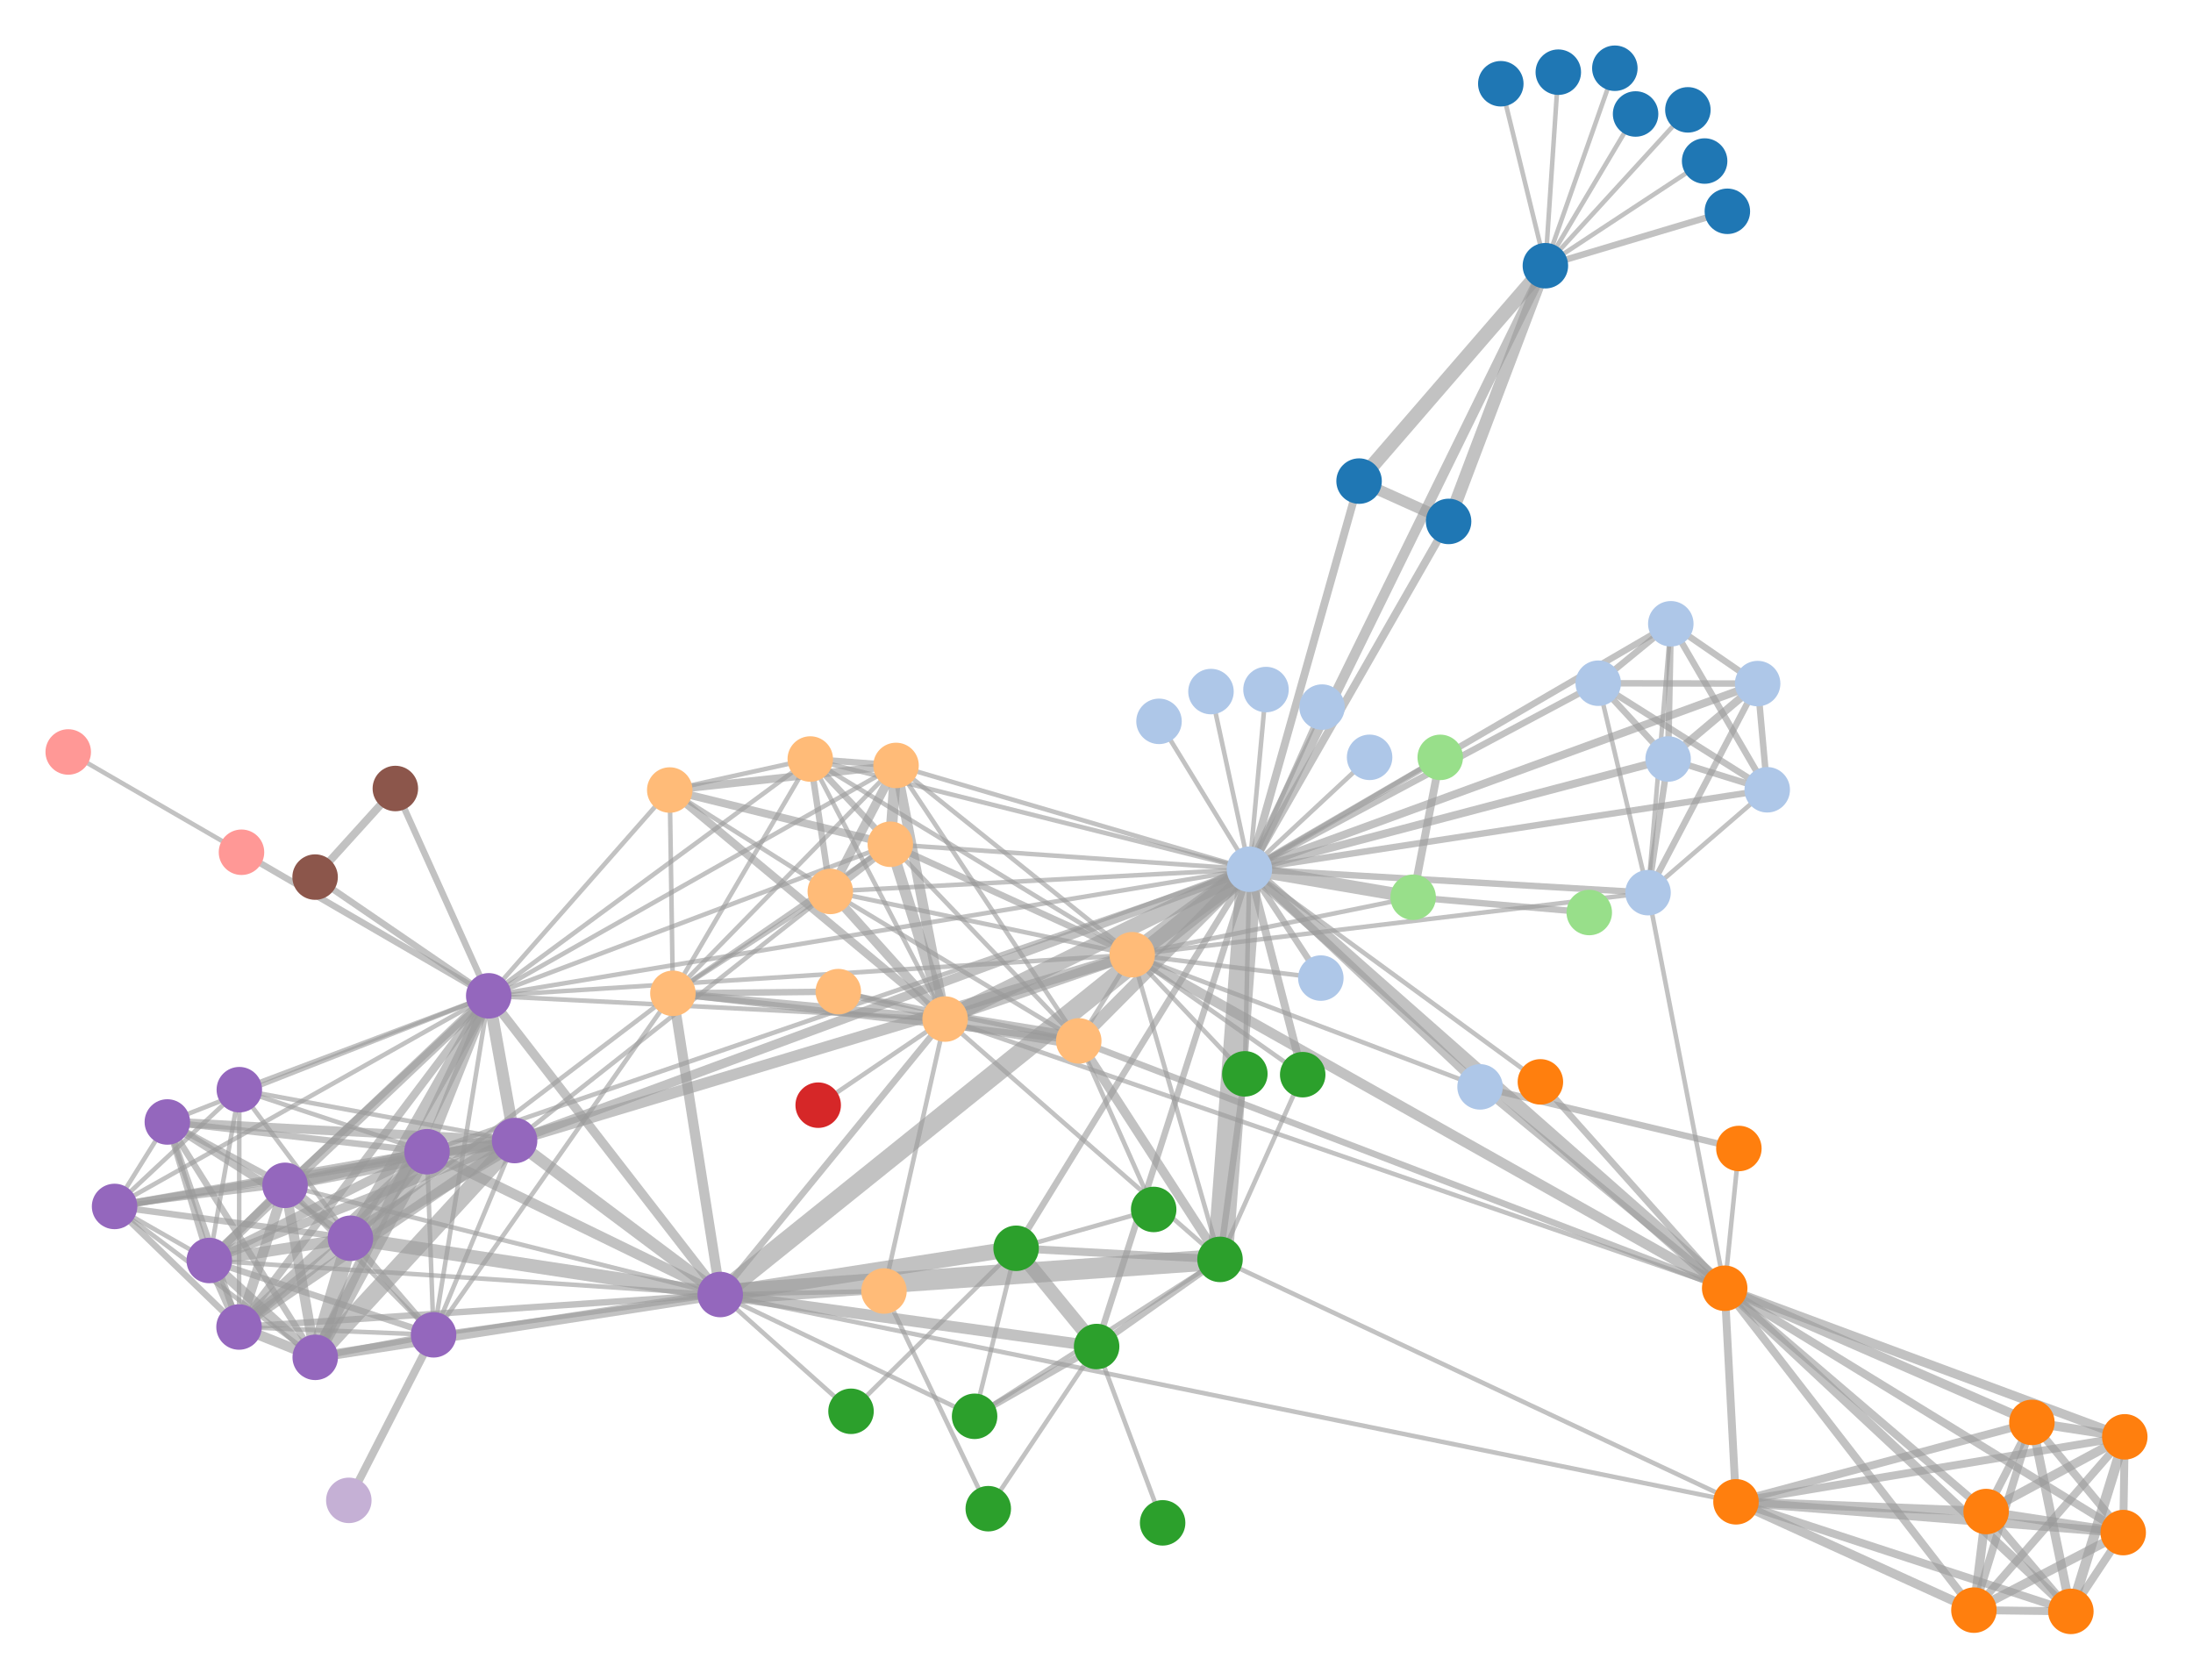 <?xml version="1.0" encoding="UTF-8" standalone="no"?>
<svg
   xmlns:dc="http://purl.org/dc/elements/1.1/"
   xmlns:cc="http://creativecommons.org/ns#"
   xmlns:rdf="http://www.w3.org/1999/02/22-rdf-syntax-ns#"
   xmlns:svg="http://www.w3.org/2000/svg"
   xmlns="http://www.w3.org/2000/svg"
   xmlns:sodipodi="http://sodipodi.sourceforge.net/DTD/sodipodi-0.dtd"
   xmlns:inkscape="http://www.inkscape.org/namespaces/inkscape"
   width="482.128"
   height="369.228"
   version="1.1"
   id="svg822"
   sodipodi:docname="teste.svg"
   inkscape:version="0.92.1 r15371">
  <defs
     id="defs826" />
  <sodipodi:namedview
     pagecolor="#ffffff"
     bordercolor="#666666"
     borderopacity="1"
     objecttolerance="10"
     gridtolerance="10"
     guidetolerance="10"
     inkscape:pageopacity="0"
     inkscape:pageshadow="2"
     inkscape:window-width="1317"
     inkscape:window-height="744"
     id="namedview824"
     showgrid="false"
     fit-margin-top="10"
     fit-margin-left="10"
     fit-margin-right="10"
     fit-margin-bottom="10"
     inkscape:zoom="0.8809372"
     inkscape:cx="255.73918"
     inkscape:cy="185.47453"
     inkscape:window-x="49"
     inkscape:window-y="24"
     inkscape:window-maximized="1"
     inkscape:current-layer="svg822" />
  <g
     style="stroke:#999999;stroke-opacity:0.6"
     id="g510"
     transform="translate(-231.271,-86.668)">
    <line
       x1="573.862"
       y1="102.535"
       x2="571.021"
       y2="145.081"
       id="line2"
       style="stroke-width:1" />
    <line
       x1="549.743"
       y1="201.293"
       x2="571.021"
       y2="145.081"
       id="line4"
       style="stroke-width:2.828" />
    <line
       x1="530.063"
       y1="192.427"
       x2="571.021"
       y2="145.081"
       id="line6"
       style="stroke-width:3.162" />
    <line
       x1="530.063"
       y1="192.427"
       x2="549.743"
       y2="201.293"
       id="line8"
       style="stroke-width:2.449" />
    <line
       x1="590.853"
       y1="111.724"
       x2="571.021"
       y2="145.081"
       id="line10"
       style="stroke-width:1" />
    <line
       x1="606.032"
       y1="122.069"
       x2="571.021"
       y2="145.081"
       id="line12"
       style="stroke-width:1" />
    <line
       x1="561.219"
       y1="105.076"
       x2="571.021"
       y2="145.081"
       id="line14"
       style="stroke-width:1" />
    <line
       x1="602.349"
       y1="110.818"
       x2="571.021"
       y2="145.081"
       id="line16"
       style="stroke-width:1" />
    <line
       x1="611.029"
       y1="133.118"
       x2="571.021"
       y2="145.081"
       id="line18"
       style="stroke-width:1.414" />
    <line
       x1="586.293"
       y1="101.668"
       x2="571.021"
       y2="145.081"
       id="line20"
       style="stroke-width:1" />
    <line
       x1="505.957"
       y1="277.75"
       x2="532.376"
       y2="253.151"
       id="line22"
       style="stroke-width:1" />
    <line
       x1="505.957"
       y1="277.75"
       x2="530.063"
       y2="192.427"
       id="line24"
       style="stroke-width:1.732" />
    <line
       x1="505.957"
       y1="277.75"
       x2="549.743"
       y2="201.293"
       id="line26"
       style="stroke-width:1.732" />
    <line
       x1="505.957"
       y1="277.75"
       x2="571.021"
       y2="145.081"
       id="line28"
       style="stroke-width:2.236" />
    <line
       x1="569.925"
       y1="324.493"
       x2="505.957"
       y2="277.75"
       id="line30"
       style="stroke-width:1" />
    <line
       x1="486.079"
       y1="245.241"
       x2="505.957"
       y2="277.75"
       id="line32"
       style="stroke-width:1" />
    <line
       x1="497.502"
       y1="238.696"
       x2="505.957"
       y2="277.75"
       id="line34"
       style="stroke-width:1" />
    <line
       x1="521.92"
       y1="242.108"
       x2="505.957"
       y2="277.75"
       id="line36"
       style="stroke-width:1" />
    <line
       x1="665.236"
       y1="440.623"
       x2="612.928"
       y2="416.806"
       id="line38"
       style="stroke-width:2" />
    <line
       x1="698.054"
       y1="423.574"
       x2="612.928"
       y2="416.806"
       id="line40"
       style="stroke-width:2" />
    <line
       x1="698.054"
       y1="423.574"
       x2="665.236"
       y2="440.623"
       id="line42"
       style="stroke-width:2" />
    <line
       x1="667.918"
       y1="418.95"
       x2="612.928"
       y2="416.806"
       id="line44"
       style="stroke-width:2" />
    <line
       x1="667.918"
       y1="418.95"
       x2="665.236"
       y2="440.623"
       id="line46"
       style="stroke-width:2" />
    <line
       x1="667.918"
       y1="418.95"
       x2="698.054"
       y2="423.574"
       id="line48"
       style="stroke-width:2" />
    <line
       x1="698.4"
       y1="402.523"
       x2="612.928"
       y2="416.806"
       id="line50"
       style="stroke-width:1.732" />
    <line
       x1="698.4"
       y1="402.523"
       x2="665.236"
       y2="440.623"
       id="line52"
       style="stroke-width:1.732" />
    <line
       x1="698.4"
       y1="402.523"
       x2="698.054"
       y2="423.574"
       id="line54"
       style="stroke-width:1.732" />
    <line
       x1="698.4"
       y1="402.523"
       x2="667.918"
       y2="418.95"
       id="line56"
       style="stroke-width:2" />
    <line
       x1="686.547"
       y1="440.896"
       x2="612.928"
       y2="416.806"
       id="line58"
       style="stroke-width:1.732" />
    <line
       x1="686.547"
       y1="440.896"
       x2="665.236"
       y2="440.623"
       id="line60"
       style="stroke-width:1.732" />
    <line
       x1="686.547"
       y1="440.896"
       x2="698.054"
       y2="423.574"
       id="line62"
       style="stroke-width:1.732" />
    <line
       x1="686.547"
       y1="440.896"
       x2="667.918"
       y2="418.95"
       id="line64"
       style="stroke-width:1.732" />
    <line
       x1="686.547"
       y1="440.896"
       x2="698.4"
       y2="402.523"
       id="line66"
       style="stroke-width:2.236" />
    <line
       x1="677.98"
       y1="399.352"
       x2="612.928"
       y2="416.806"
       id="line68"
       style="stroke-width:1.732" />
    <line
       x1="677.98"
       y1="399.352"
       x2="665.236"
       y2="440.623"
       id="line70"
       style="stroke-width:1.732" />
    <line
       x1="677.98"
       y1="399.352"
       x2="698.054"
       y2="423.574"
       id="line72"
       style="stroke-width:1.732" />
    <line
       x1="677.98"
       y1="399.352"
       x2="667.918"
       y2="418.95"
       id="line74"
       style="stroke-width:1.732" />
    <line
       x1="677.98"
       y1="399.352"
       x2="698.4"
       y2="402.523"
       id="line76"
       style="stroke-width:2" />
    <line
       x1="677.98"
       y1="399.352"
       x2="686.547"
       y2="440.896"
       id="line78"
       style="stroke-width:2" />
    <line
       x1="610.442"
       y1="369.86"
       x2="612.928"
       y2="416.806"
       id="line80"
       style="stroke-width:1.732" />
    <line
       x1="610.442"
       y1="369.86"
       x2="665.236"
       y2="440.623"
       id="line82"
       style="stroke-width:1.732" />
    <line
       x1="610.442"
       y1="369.86"
       x2="698.054"
       y2="423.574"
       id="line84"
       style="stroke-width:1.732" />
    <line
       x1="610.442"
       y1="369.86"
       x2="667.918"
       y2="418.95"
       id="line86"
       style="stroke-width:1.732" />
    <line
       x1="610.442"
       y1="369.86"
       x2="698.4"
       y2="402.523"
       id="line88"
       style="stroke-width:2" />
    <line
       x1="610.442"
       y1="369.86"
       x2="686.547"
       y2="440.896"
       id="line90"
       style="stroke-width:2" />
    <line
       x1="610.442"
       y1="369.86"
       x2="677.98"
       y2="399.352"
       id="line92"
       style="stroke-width:2" />
    <line
       x1="610.442"
       y1="369.86"
       x2="569.925"
       y2="324.493"
       id="line94"
       style="stroke-width:1.414" />
    <line
       x1="610.442"
       y1="369.86"
       x2="505.957"
       y2="277.75"
       id="line96"
       style="stroke-width:3" />
    <line
       x1="468.435"
       y1="315.49"
       x2="610.442"
       y2="369.86"
       id="line98"
       style="stroke-width:1.414" />
    <line
       x1="468.435"
       y1="315.49"
       x2="505.957"
       y2="277.75"
       id="line100"
       style="stroke-width:2.646" />
    <line
       x1="439.053"
       y1="310.685"
       x2="468.435"
       y2="315.49"
       id="line102"
       style="stroke-width:3.606" />
    <line
       x1="439.053"
       y1="310.685"
       x2="610.442"
       y2="369.86"
       id="line104"
       style="stroke-width:1" />
    <line
       x1="439.053"
       y1="310.685"
       x2="505.957"
       y2="277.75"
       id="line106"
       style="stroke-width:3.464" />
    <line
       x1="499.491"
       y1="363.518"
       x2="468.435"
       y2="315.49"
       id="line108"
       style="stroke-width:2" />
    <line
       x1="499.491"
       y1="363.518"
       x2="505.957"
       y2="277.75"
       id="line110"
       style="stroke-width:5.568" />
    <line
       x1="499.491"
       y1="363.518"
       x2="612.928"
       y2="416.806"
       id="line112"
       style="stroke-width:1" />
    <line
       x1="499.491"
       y1="363.518"
       x2="439.053"
       y2="310.685"
       id="line114"
       style="stroke-width:1" />
    <line
       x1="480.188"
       y1="296.547"
       x2="505.957"
       y2="277.75"
       id="line116"
       style="stroke-width:4.123" />
    <line
       x1="480.188"
       y1="296.547"
       x2="610.442"
       y2="369.86"
       id="line118"
       style="stroke-width:2.236" />
    <line
       x1="480.188"
       y1="296.547"
       x2="439.053"
       y2="310.685"
       id="line120"
       style="stroke-width:2.236" />
    <line
       x1="480.188"
       y1="296.547"
       x2="468.435"
       y2="315.49"
       id="line122"
       style="stroke-width:1" />
    <line
       x1="480.188"
       y1="296.547"
       x2="499.491"
       y2="363.518"
       id="line124"
       style="stroke-width:1" />
    <line
       x1="541.95"
       y1="283.908"
       x2="505.957"
       y2="277.75"
       id="line126"
       style="stroke-width:2.828" />
    <line
       x1="541.95"
       y1="283.908"
       x2="480.188"
       y2="296.547"
       id="line128"
       style="stroke-width:1" />
    <line
       x1="593.589"
       y1="282.9"
       x2="610.442"
       y2="369.86"
       id="line130"
       style="stroke-width:1" />
    <line
       x1="593.589"
       y1="282.9"
       x2="480.188"
       y2="296.547"
       id="line132"
       style="stroke-width:1" />
    <line
       x1="593.589"
       y1="282.9"
       x2="505.957"
       y2="277.75"
       id="line134"
       style="stroke-width:1.414" />
    <line
       x1="613.561"
       y1="339.137"
       x2="610.442"
       y2="369.86"
       id="line136"
       style="stroke-width:1" />
    <line
       x1="556.662"
       y1="325.594"
       x2="613.561"
       y2="339.137"
       id="line138"
       style="stroke-width:1.414" />
    <line
       x1="556.662"
       y1="325.594"
       x2="505.957"
       y2="277.75"
       id="line140"
       style="stroke-width:1.732" />
    <line
       x1="556.662"
       y1="325.594"
       x2="610.442"
       y2="369.86"
       id="line142"
       style="stroke-width:1.414" />
    <line
       x1="556.662"
       y1="325.594"
       x2="480.188"
       y2="296.547"
       id="line144"
       style="stroke-width:1" />
    <line
       x1="509.598"
       y1="238.253"
       x2="505.957"
       y2="277.75"
       id="line146"
       style="stroke-width:1" />
    <line
       x1="521.653"
       y1="301.678"
       x2="505.957"
       y2="277.75"
       id="line148"
       style="stroke-width:1.414" />
    <line
       x1="521.653"
       y1="301.678"
       x2="480.188"
       y2="296.547"
       id="line150"
       style="stroke-width:1" />
    <line
       x1="598.003"
       y1="253.517"
       x2="505.957"
       y2="277.75"
       id="line152"
       style="stroke-width:1.732" />
    <line
       x1="598.003"
       y1="253.517"
       x2="593.589"
       y2="282.9"
       id="line154"
       style="stroke-width:1.414" />
    <line
       x1="617.685"
       y1="236.941"
       x2="505.957"
       y2="277.75"
       id="line156"
       style="stroke-width:1.732" />
    <line
       x1="617.685"
       y1="236.941"
       x2="598.003"
       y2="253.517"
       id="line158"
       style="stroke-width:1.732" />
    <line
       x1="617.685"
       y1="236.941"
       x2="593.589"
       y2="282.9"
       id="line160"
       style="stroke-width:1.414" />
    <line
       x1="619.794"
       y1="260.283"
       x2="598.003"
       y2="253.517"
       id="line162"
       style="stroke-width:1.414" />
    <line
       x1="619.794"
       y1="260.283"
       x2="617.685"
       y2="236.941"
       id="line164"
       style="stroke-width:1.414" />
    <line
       x1="619.794"
       y1="260.283"
       x2="505.957"
       y2="277.75"
       id="line166"
       style="stroke-width:1.414" />
    <line
       x1="619.794"
       y1="260.283"
       x2="593.589"
       y2="282.9"
       id="line168"
       style="stroke-width:1" />
    <line
       x1="582.64"
       y1="236.856"
       x2="598.003"
       y2="253.517"
       id="line170"
       style="stroke-width:1.414" />
    <line
       x1="582.64"
       y1="236.856"
       x2="617.685"
       y2="236.941"
       id="line172"
       style="stroke-width:1.414" />
    <line
       x1="582.64"
       y1="236.856"
       x2="619.794"
       y2="260.283"
       id="line174"
       style="stroke-width:1.414" />
    <line
       x1="582.64"
       y1="236.856"
       x2="505.957"
       y2="277.75"
       id="line176"
       style="stroke-width:1.414" />
    <line
       x1="582.64"
       y1="236.856"
       x2="593.589"
       y2="282.9"
       id="line178"
       style="stroke-width:1" />
    <line
       x1="598.594"
       y1="223.793"
       x2="598.003"
       y2="253.517"
       id="line180"
       style="stroke-width:1.414" />
    <line
       x1="598.594"
       y1="223.793"
       x2="617.685"
       y2="236.941"
       id="line182"
       style="stroke-width:1.414" />
    <line
       x1="598.594"
       y1="223.793"
       x2="619.794"
       y2="260.283"
       id="line184"
       style="stroke-width:1.414" />
    <line
       x1="598.594"
       y1="223.793"
       x2="582.64"
       y2="236.856"
       id="line186"
       style="stroke-width:1.414" />
    <line
       x1="598.594"
       y1="223.793"
       x2="505.957"
       y2="277.75"
       id="line188"
       style="stroke-width:1.414" />
    <line
       x1="598.594"
       y1="223.793"
       x2="593.589"
       y2="282.9"
       id="line190"
       style="stroke-width:1" />
    <line
       x1="425.613"
       y1="370.468"
       x2="439.053"
       y2="310.685"
       id="line192"
       style="stroke-width:1" />
    <line
       x1="411.149"
       y1="329.615"
       x2="439.053"
       y2="310.685"
       id="line194"
       style="stroke-width:1" />
    <line
       x1="379.21"
       y1="305.03"
       x2="468.435"
       y2="315.49"
       id="line196"
       style="stroke-width:1.414" />
    <line
       x1="379.21"
       y1="305.03"
       x2="439.053"
       y2="310.685"
       id="line198"
       style="stroke-width:1.732" />
    <line
       x1="415.568"
       y1="304.653"
       x2="379.21"
       y2="305.03"
       id="line200"
       style="stroke-width:1.414" />
    <line
       x1="415.568"
       y1="304.653"
       x2="439.053"
       y2="310.685"
       id="line202"
       style="stroke-width:1.414" />
    <line
       x1="415.568"
       y1="304.653"
       x2="468.435"
       y2="315.49"
       id="line204"
       style="stroke-width:1" />
    <line
       x1="517.669"
       y1="322.911"
       x2="505.957"
       y2="277.75"
       id="line206"
       style="stroke-width:1.732" />
    <line
       x1="517.669"
       y1="322.911"
       x2="499.491"
       y2="363.518"
       id="line208"
       style="stroke-width:1" />
    <line
       x1="517.669"
       y1="322.911"
       x2="480.188"
       y2="296.547"
       id="line210"
       style="stroke-width:1" />
    <line
       x1="547.906"
       y1="253.159"
       x2="541.95"
       y2="283.908"
       id="line212"
       style="stroke-width:1.732" />
    <line
       x1="547.906"
       y1="253.159"
       x2="505.957"
       y2="277.75"
       id="line214"
       style="stroke-width:1" />
    <line
       x1="580.668"
       y1="287.263"
       x2="541.95"
       y2="283.908"
       id="line216"
       style="stroke-width:1.414" />
    <line
       x1="284.362"
       y1="274.016"
       x2="246.271"
       y2="251.972"
       id="line218"
       style="stroke-width:1" />
    <line
       x1="338.714"
       y1="305.579"
       x2="284.362"
       y2="274.016"
       id="line220"
       style="stroke-width:1.414" />
    <line
       x1="338.714"
       y1="305.579"
       x2="439.053"
       y2="310.685"
       id="line222"
       style="stroke-width:1" />
    <line
       x1="338.714"
       y1="305.579"
       x2="480.188"
       y2="296.547"
       id="line224"
       style="stroke-width:1" />
    <line
       x1="338.714"
       y1="305.579"
       x2="505.957"
       y2="277.75"
       id="line226"
       style="stroke-width:1" />
    <line
       x1="454.663"
       y1="361.075"
       x2="499.491"
       y2="363.518"
       id="line228"
       style="stroke-width:1.732" />
    <line
       x1="454.663"
       y1="361.075"
       x2="505.957"
       y2="277.75"
       id="line230"
       style="stroke-width:1.414" />
    <line
       x1="484.903"
       y1="352.537"
       x2="454.663"
       y2="361.075"
       id="line232"
       style="stroke-width:1" />
    <line
       x1="484.903"
       y1="352.537"
       x2="468.435"
       y2="315.49"
       id="line234"
       style="stroke-width:1" />
    <line
       x1="472.363"
       y1="382.675"
       x2="454.663"
       y2="361.075"
       id="line236"
       style="stroke-width:3" />
    <line
       x1="472.363"
       y1="382.675"
       x2="499.491"
       y2="363.518"
       id="line238"
       style="stroke-width:1.414" />
    <line
       x1="472.363"
       y1="382.675"
       x2="505.957"
       y2="277.75"
       id="line240"
       style="stroke-width:1.414" />
    <line
       x1="448.54"
       y1="418.321"
       x2="472.363"
       y2="382.675"
       id="line242"
       style="stroke-width:1" />
    <line
       x1="448.54"
       y1="418.321"
       x2="425.613"
       y2="370.468"
       id="line244"
       style="stroke-width:1" />
    <line
       x1="486.872"
       y1="421.433"
       x2="472.363"
       y2="382.675"
       id="line246"
       style="stroke-width:1" />
    <line
       x1="445.534"
       y1="398.01"
       x2="472.363"
       y2="382.675"
       id="line248"
       style="stroke-width:1.414" />
    <line
       x1="445.534"
       y1="398.01"
       x2="454.663"
       y2="361.075"
       id="line250"
       style="stroke-width:1" />
    <line
       x1="445.534"
       y1="398.01"
       x2="499.491"
       y2="363.518"
       id="line252"
       style="stroke-width:1" />
    <line
       x1="389.612"
       y1="371.24"
       x2="472.363"
       y2="382.675"
       id="line254"
       style="stroke-width:2.449" />
    <line
       x1="389.612"
       y1="371.24"
       x2="454.663"
       y2="361.075"
       id="line256"
       style="stroke-width:3.464" />
    <line
       x1="389.612"
       y1="371.24"
       x2="425.613"
       y2="370.468"
       id="line258"
       style="stroke-width:1" />
    <line
       x1="389.612"
       y1="371.24"
       x2="445.534"
       y2="398.01"
       id="line260"
       style="stroke-width:1" />
    <line
       x1="389.612"
       y1="371.24"
       x2="499.491"
       y2="363.518"
       id="line262"
       style="stroke-width:4.583" />
    <line
       x1="389.612"
       y1="371.24"
       x2="505.957"
       y2="277.75"
       id="line264"
       style="stroke-width:4.359" />
    <line
       x1="389.612"
       y1="371.24"
       x2="612.928"
       y2="416.806"
       id="line266"
       style="stroke-width:1" />
    <line
       x1="389.612"
       y1="371.24"
       x2="439.053"
       y2="310.685"
       id="line268"
       style="stroke-width:1.414" />
    <line
       x1="389.612"
       y1="371.24"
       x2="379.21"
       y2="305.03"
       id="line270"
       style="stroke-width:2.236" />
    <line
       x1="389.612"
       y1="371.24"
       x2="338.714"
       y2="305.579"
       id="line272"
       style="stroke-width:2" />
    <line
       x1="418.366"
       y1="396.91"
       x2="454.663"
       y2="361.075"
       id="line274"
       style="stroke-width:1" />
    <line
       x1="418.366"
       y1="396.91"
       x2="389.612"
       y2="371.24"
       id="line276"
       style="stroke-width:1" />
    <line
       x1="326.592"
       y1="380.097"
       x2="389.612"
       y2="371.24"
       id="line278"
       style="stroke-width:1" />
    <line
       x1="326.592"
       y1="380.097"
       x2="379.21"
       y2="305.03"
       id="line280"
       style="stroke-width:1" />
    <line
       x1="326.592"
       y1="380.097"
       x2="338.714"
       y2="305.579"
       id="line282"
       style="stroke-width:1" />
    <line
       x1="344.405"
       y1="337.392"
       x2="389.612"
       y2="371.24"
       id="line284"
       style="stroke-width:2.646" />
    <line
       x1="344.405"
       y1="337.392"
       x2="338.714"
       y2="305.579"
       id="line286"
       style="stroke-width:2.646" />
    <line
       x1="344.405"
       y1="337.392"
       x2="480.188"
       y2="296.547"
       id="line288"
       style="stroke-width:2.449" />
    <line
       x1="344.405"
       y1="337.392"
       x2="326.592"
       y2="380.097"
       id="line290"
       style="stroke-width:1" />
    <line
       x1="344.405"
       y1="337.392"
       x2="505.957"
       y2="277.75"
       id="line292"
       style="stroke-width:2" />
    <line
       x1="300.574"
       y1="385.048"
       x2="344.405"
       y2="337.392"
       id="line294"
       style="stroke-width:3.873" />
    <line
       x1="300.574"
       y1="385.048"
       x2="389.612"
       y2="371.24"
       id="line296"
       style="stroke-width:2.236" />
    <line
       x1="300.574"
       y1="385.048"
       x2="338.714"
       y2="305.579"
       id="line298"
       style="stroke-width:2.449" />
    <line
       x1="300.574"
       y1="385.048"
       x2="326.592"
       y2="380.097"
       id="line300"
       style="stroke-width:1.414" />
    <line
       x1="268.06"
       y1="333.308"
       x2="338.714"
       y2="305.579"
       id="line302"
       style="stroke-width:1" />
    <line
       x1="268.06"
       y1="333.308"
       x2="344.405"
       y2="337.392"
       id="line304"
       style="stroke-width:2" />
    <line
       x1="268.06"
       y1="333.308"
       x2="300.574"
       y2="385.048"
       id="line306"
       style="stroke-width:1.414" />
    <line
       x1="293.94"
       y1="347.237"
       x2="338.714"
       y2="305.579"
       id="line308"
       style="stroke-width:1.414" />
    <line
       x1="293.94"
       y1="347.237"
       x2="344.405"
       y2="337.392"
       id="line310"
       style="stroke-width:2.449" />
    <line
       x1="293.94"
       y1="347.237"
       x2="268.06"
       y2="333.308"
       id="line312"
       style="stroke-width:1.414" />
    <line
       x1="293.94"
       y1="347.237"
       x2="300.574"
       y2="385.048"
       id="line314"
       style="stroke-width:2.236" />
    <line
       x1="293.94"
       y1="347.237"
       x2="326.592"
       y2="380.097"
       id="line316"
       style="stroke-width:1" />
    <line
       x1="293.94"
       y1="347.237"
       x2="389.612"
       y2="371.24"
       id="line318"
       style="stroke-width:1" />
    <line
       x1="308.314"
       y1="358.874"
       x2="389.612"
       y2="371.24"
       id="line320"
       style="stroke-width:3" />
    <line
       x1="308.314"
       y1="358.874"
       x2="344.405"
       y2="337.392"
       id="line322"
       style="stroke-width:4.123" />
    <line
       x1="308.314"
       y1="358.874"
       x2="300.574"
       y2="385.048"
       id="line324"
       style="stroke-width:3.606" />
    <line
       x1="308.314"
       y1="358.874"
       x2="338.714"
       y2="305.579"
       id="line326"
       style="stroke-width:2.646" />
    <line
       x1="308.314"
       y1="358.874"
       x2="326.592"
       y2="380.097"
       id="line328"
       style="stroke-width:1.414" />
    <line
       x1="308.314"
       y1="358.874"
       x2="379.21"
       y2="305.03"
       id="line330"
       style="stroke-width:1" />
    <line
       x1="308.314"
       y1="358.874"
       x2="293.94"
       y2="347.237"
       id="line332"
       style="stroke-width:2.449" />
    <line
       x1="308.314"
       y1="358.874"
       x2="268.06"
       y2="333.308"
       id="line334"
       style="stroke-width:1.732" />
    <line
       x1="277.28"
       y1="363.759"
       x2="300.574"
       y2="385.048"
       id="line336"
       style="stroke-width:2.236" />
    <line
       x1="277.28"
       y1="363.759"
       x2="338.714"
       y2="305.579"
       id="line338"
       style="stroke-width:2.236" />
    <line
       x1="277.28"
       y1="363.759"
       x2="308.314"
       y2="358.874"
       id="line340"
       style="stroke-width:2.449" />
    <line
       x1="277.28"
       y1="363.759"
       x2="326.592"
       y2="380.097"
       id="line342"
       style="stroke-width:1.414" />
    <line
       x1="277.28"
       y1="363.759"
       x2="344.405"
       y2="337.392"
       id="line344"
       style="stroke-width:2" />
    <line
       x1="277.28"
       y1="363.759"
       x2="293.94"
       y2="347.237"
       id="line346"
       style="stroke-width:1.732" />
    <line
       x1="277.28"
       y1="363.759"
       x2="268.06"
       y2="333.308"
       id="line348"
       style="stroke-width:1.414" />
    <line
       x1="277.28"
       y1="363.759"
       x2="389.612"
       y2="371.24"
       id="line350"
       style="stroke-width:1" />
    <line
       x1="325.147"
       y1="339.85"
       x2="389.612"
       y2="371.24"
       id="line352"
       style="stroke-width:2.236" />
    <line
       x1="325.147"
       y1="339.85"
       x2="308.314"
       y2="358.874"
       id="line354"
       style="stroke-width:3.464" />
    <line
       x1="325.147"
       y1="339.85"
       x2="338.714"
       y2="305.579"
       id="line356"
       style="stroke-width:2.236" />
    <line
       x1="325.147"
       y1="339.85"
       x2="277.28"
       y2="363.759"
       id="line358"
       style="stroke-width:2" />
    <line
       x1="325.147"
       y1="339.85"
       x2="344.405"
       y2="337.392"
       id="line360"
       style="stroke-width:3.162" />
    <line
       x1="325.147"
       y1="339.85"
       x2="293.94"
       y2="347.237"
       id="line362"
       style="stroke-width:2.449" />
    <line
       x1="325.147"
       y1="339.85"
       x2="268.06"
       y2="333.308"
       id="line364"
       style="stroke-width:1.414" />
    <line
       x1="325.147"
       y1="339.85"
       x2="300.574"
       y2="385.048"
       id="line366"
       style="stroke-width:3" />
    <line
       x1="325.147"
       y1="339.85"
       x2="326.592"
       y2="380.097"
       id="line368"
       style="stroke-width:1" />
    <line
       x1="325.147"
       y1="339.85"
       x2="505.957"
       y2="277.75"
       id="line370"
       style="stroke-width:1" />
    <line
       x1="283.82"
       y1="378.38"
       x2="277.28"
       y2="363.759"
       id="line372"
       style="stroke-width:2.236" />
    <line
       x1="283.82"
       y1="378.38"
       x2="325.147"
       y2="339.85"
       id="line374"
       style="stroke-width:2.646" />
    <line
       x1="283.82"
       y1="378.38"
       x2="338.714"
       y2="305.579"
       id="line376"
       style="stroke-width:1.732" />
    <line
       x1="283.82"
       y1="378.38"
       x2="308.314"
       y2="358.874"
       id="line378"
       style="stroke-width:2.236" />
    <line
       x1="283.82"
       y1="378.38"
       x2="344.405"
       y2="337.392"
       id="line380"
       style="stroke-width:2.236" />
    <line
       x1="283.82"
       y1="378.38"
       x2="293.94"
       y2="347.237"
       id="line382"
       style="stroke-width:2.236" />
    <line
       x1="283.82"
       y1="378.38"
       x2="268.06"
       y2="333.308"
       id="line384"
       style="stroke-width:1.414" />
    <line
       x1="283.82"
       y1="378.38"
       x2="300.574"
       y2="385.048"
       id="line386"
       style="stroke-width:2.236" />
    <line
       x1="283.82"
       y1="378.38"
       x2="326.592"
       y2="380.097"
       id="line388"
       style="stroke-width:1" />
    <line
       x1="283.82"
       y1="378.38"
       x2="389.612"
       y2="371.24"
       id="line390"
       style="stroke-width:1.414" />
    <line
       x1="256.461"
       y1="351.879"
       x2="325.147"
       y2="339.85"
       id="line392"
       style="stroke-width:1.732" />
    <line
       x1="256.461"
       y1="351.879"
       x2="344.405"
       y2="337.392"
       id="line394"
       style="stroke-width:1.732" />
    <line
       x1="256.461"
       y1="351.879"
       x2="300.574"
       y2="385.048"
       id="line396"
       style="stroke-width:1" />
    <line
       x1="256.461"
       y1="351.879"
       x2="308.314"
       y2="358.874"
       id="line398"
       style="stroke-width:1.414" />
    <line
       x1="256.461"
       y1="351.879"
       x2="283.82"
       y2="378.38"
       id="line400"
       style="stroke-width:1.414" />
    <line
       x1="256.461"
       y1="351.879"
       x2="338.714"
       y2="305.579"
       id="line402"
       style="stroke-width:1" />
    <line
       x1="256.461"
       y1="351.879"
       x2="277.28"
       y2="363.759"
       id="line404"
       style="stroke-width:1" />
    <line
       x1="256.461"
       y1="351.879"
       x2="293.94"
       y2="347.237"
       id="line406"
       style="stroke-width:1" />
    <line
       x1="256.461"
       y1="351.879"
       x2="268.06"
       y2="333.308"
       id="line408"
       style="stroke-width:1" />
    <line
       x1="307.958"
       y1="416.489"
       x2="326.592"
       y2="380.097"
       id="line410"
       style="stroke-width:1.732" />
    <line
       x1="428.264"
       y1="254.932"
       x2="439.053"
       y2="310.685"
       id="line412"
       style="stroke-width:2.236" />
    <line
       x1="428.264"
       y1="254.932"
       x2="505.957"
       y2="277.75"
       id="line414"
       style="stroke-width:1" />
    <line
       x1="428.264"
       y1="254.932"
       x2="468.435"
       y2="315.49"
       id="line416"
       style="stroke-width:1" />
    <line
       x1="428.264"
       y1="254.932"
       x2="480.188"
       y2="296.547"
       id="line418"
       style="stroke-width:1" />
    <line
       x1="428.264"
       y1="254.932"
       x2="338.714"
       y2="305.579"
       id="line420"
       style="stroke-width:1" />
    <line
       x1="428.264"
       y1="254.932"
       x2="379.21"
       y2="305.03"
       id="line422"
       style="stroke-width:1" />
    <line
       x1="427.007"
       y1="272.26"
       x2="439.053"
       y2="310.685"
       id="line424"
       style="stroke-width:2.449" />
    <line
       x1="427.007"
       y1="272.26"
       x2="428.264"
       y2="254.932"
       id="line426"
       style="stroke-width:2.449" />
    <line
       x1="427.007"
       y1="272.26"
       x2="505.957"
       y2="277.75"
       id="line428"
       style="stroke-width:1" />
    <line
       x1="427.007"
       y1="272.26"
       x2="468.435"
       y2="315.49"
       id="line430"
       style="stroke-width:1" />
    <line
       x1="427.007"
       y1="272.26"
       x2="480.188"
       y2="296.547"
       id="line432"
       style="stroke-width:1.414" />
    <line
       x1="427.007"
       y1="272.26"
       x2="338.714"
       y2="305.579"
       id="line434"
       style="stroke-width:1" />
    <line
       x1="427.007"
       y1="272.26"
       x2="379.21"
       y2="305.03"
       id="line436"
       style="stroke-width:1" />
    <line
       x1="413.811"
       y1="282.63"
       x2="439.053"
       y2="310.685"
       id="line438"
       style="stroke-width:2" />
    <line
       x1="413.811"
       y1="282.63"
       x2="427.007"
       y2="272.26"
       id="line440"
       style="stroke-width:2" />
    <line
       x1="413.811"
       y1="282.63"
       x2="428.264"
       y2="254.932"
       id="line442"
       style="stroke-width:2" />
    <line
       x1="413.811"
       y1="282.63"
       x2="505.957"
       y2="277.75"
       id="line444"
       style="stroke-width:1" />
    <line
       x1="413.811"
       y1="282.63"
       x2="468.435"
       y2="315.49"
       id="line446"
       style="stroke-width:1" />
    <line
       x1="413.811"
       y1="282.63"
       x2="480.188"
       y2="296.547"
       id="line448"
       style="stroke-width:1" />
    <line
       x1="413.811"
       y1="282.63"
       x2="379.21"
       y2="305.03"
       id="line450"
       style="stroke-width:1" />
    <line
       x1="413.811"
       y1="282.63"
       x2="344.405"
       y2="337.392"
       id="line452"
       style="stroke-width:1" />
    <line
       x1="409.409"
       y1="253.521"
       x2="480.188"
       y2="296.547"
       id="line454"
       style="stroke-width:1" />
    <line
       x1="409.409"
       y1="253.521"
       x2="427.007"
       y2="272.26"
       id="line456"
       style="stroke-width:1.414" />
    <line
       x1="409.409"
       y1="253.521"
       x2="428.264"
       y2="254.932"
       id="line458"
       style="stroke-width:1.414" />
    <line
       x1="409.409"
       y1="253.521"
       x2="413.811"
       y2="282.63"
       id="line460"
       style="stroke-width:1.414" />
    <line
       x1="409.409"
       y1="253.521"
       x2="505.957"
       y2="277.75"
       id="line462"
       style="stroke-width:1" />
    <line
       x1="409.409"
       y1="253.521"
       x2="338.714"
       y2="305.579"
       id="line464"
       style="stroke-width:1" />
    <line
       x1="409.409"
       y1="253.521"
       x2="379.21"
       y2="305.03"
       id="line466"
       style="stroke-width:1" />
    <line
       x1="409.409"
       y1="253.521"
       x2="439.053"
       y2="310.685"
       id="line468"
       style="stroke-width:1" />
    <line
       x1="504.949"
       y1="322.729"
       x2="499.491"
       y2="363.518"
       id="line470"
       style="stroke-width:1.414" />
    <line
       x1="504.949"
       y1="322.729"
       x2="480.188"
       y2="296.547"
       id="line472"
       style="stroke-width:1" />
    <line
       x1="504.949"
       y1="322.729"
       x2="505.957"
       y2="277.75"
       id="line474"
       style="stroke-width:1" />
    <line
       x1="300.548"
       y1="279.475"
       x2="338.714"
       y2="305.579"
       id="line476"
       style="stroke-width:1.414" />
    <line
       x1="318.189"
       y1="260.003"
       x2="338.714"
       y2="305.579"
       id="line478"
       style="stroke-width:1.414" />
    <line
       x1="318.189"
       y1="260.003"
       x2="300.548"
       y2="279.475"
       id="line480"
       style="stroke-width:1.732" />
    <line
       x1="378.514"
       y1="260.339"
       x2="427.007"
       y2="272.26"
       id="line482"
       style="stroke-width:1.732" />
    <line
       x1="378.514"
       y1="260.339"
       x2="428.264"
       y2="254.932"
       id="line484"
       style="stroke-width:1.732" />
    <line
       x1="378.514"
       y1="260.339"
       x2="439.053"
       y2="310.685"
       id="line486"
       style="stroke-width:1.732" />
    <line
       x1="378.514"
       y1="260.339"
       x2="338.714"
       y2="305.579"
       id="line488"
       style="stroke-width:1" />
    <line
       x1="378.514"
       y1="260.339"
       x2="379.21"
       y2="305.03"
       id="line490"
       style="stroke-width:1" />
    <line
       x1="378.514"
       y1="260.339"
       x2="413.811"
       y2="282.63"
       id="line492"
       style="stroke-width:1" />
    <line
       x1="378.514"
       y1="260.339"
       x2="409.409"
       y2="253.521"
       id="line494"
       style="stroke-width:1" />
    <line
       x1="283.887"
       y1="326.21"
       x2="325.147"
       y2="339.85"
       id="line496"
       style="stroke-width:1" />
    <line
       x1="283.887"
       y1="326.21"
       x2="283.82"
       y2="378.38"
       id="line498"
       style="stroke-width:1" />
    <line
       x1="283.887"
       y1="326.21"
       x2="256.461"
       y2="351.879"
       id="line500"
       style="stroke-width:1" />
    <line
       x1="283.887"
       y1="326.21"
       x2="277.28"
       y2="363.759"
       id="line502"
       style="stroke-width:1" />
    <line
       x1="283.887"
       y1="326.21"
       x2="308.314"
       y2="358.874"
       id="line504"
       style="stroke-width:1" />
    <line
       x1="283.887"
       y1="326.21"
       x2="338.714"
       y2="305.579"
       id="line506"
       style="stroke-width:1" />
    <line
       x1="283.887"
       y1="326.21"
       x2="344.405"
       y2="337.392"
       id="line508"
       style="stroke-width:1" />
  </g>
  <g
     class="nodes"
     id="g820"
     transform="translate(-231.271,-86.668)">
    <circle
       r="5"
       cx="571.021"
       cy="145.081"
       id="circle514"
       style="fill:#1f77b4">
      <title
         id="title512">Myriel</title>
    </circle>
    <circle
       r="5"
       cx="573.862"
       cy="102.535"
       id="circle518"
       style="fill:#1f77b4">
      <title
         id="title516">Napoleon</title>
    </circle>
    <circle
       r="5"
       cx="549.743"
       cy="201.293"
       id="circle522"
       style="fill:#1f77b4">
      <title
         id="title520">Mlle.Baptistine</title>
    </circle>
    <circle
       r="5"
       cx="530.063"
       cy="192.427"
       id="circle526"
       style="fill:#1f77b4">
      <title
         id="title524">Mme.Magloire</title>
    </circle>
    <circle
       r="5"
       cx="590.853"
       cy="111.724"
       id="circle530"
       style="fill:#1f77b4">
      <title
         id="title528">CountessdeLo</title>
    </circle>
    <circle
       r="5"
       cx="606.032"
       cy="122.069"
       id="circle534"
       style="fill:#1f77b4">
      <title
         id="title532">Geborand</title>
    </circle>
    <circle
       r="5"
       cx="561.219"
       cy="105.076"
       id="circle538"
       style="fill:#1f77b4">
      <title
         id="title536">Champtercier</title>
    </circle>
    <circle
       r="5"
       cx="602.349"
       cy="110.818"
       id="circle542"
       style="fill:#1f77b4">
      <title
         id="title540">Cravatte</title>
    </circle>
    <circle
       r="5"
       cx="611.029"
       cy="133.118"
       id="circle546"
       style="fill:#1f77b4">
      <title
         id="title544">Count</title>
    </circle>
    <circle
       r="5"
       cx="586.293"
       cy="101.668"
       id="circle550"
       style="fill:#1f77b4">
      <title
         id="title548">OldMan</title>
    </circle>
    <circle
       r="5"
       cx="532.376"
       cy="253.151"
       id="circle554"
       style="fill:#aec7e8">
      <title
         id="title552">Labarre</title>
    </circle>
    <circle
       r="5"
       cx="505.957"
       cy="277.75"
       id="circle558"
       style="fill:#aec7e8">
      <title
         id="title556">Valjean</title>
    </circle>
    <circle
       r="5"
       cx="569.925"
       cy="324.493"
       id="circle562"
       style="fill:#ff7f0e">
      <title
         id="title560">Marguerite</title>
    </circle>
    <circle
       r="5"
       cx="486.079"
       cy="245.241"
       id="circle566"
       style="fill:#aec7e8">
      <title
         id="title564">Mme.deR</title>
    </circle>
    <circle
       r="5"
       cx="497.502"
       cy="238.696"
       id="circle570"
       style="fill:#aec7e8">
      <title
         id="title568">Isabeau</title>
    </circle>
    <circle
       r="5"
       cx="521.92"
       cy="242.108"
       id="circle574"
       style="fill:#aec7e8">
      <title
         id="title572">Gervais</title>
    </circle>
    <circle
       r="5"
       cx="612.928"
       cy="416.806"
       id="circle578"
       style="fill:#ff7f0e">
      <title
         id="title576">Tholomyes</title>
    </circle>
    <circle
       r="5"
       cx="665.236"
       cy="440.623"
       id="circle582"
       style="fill:#ff7f0e">
      <title
         id="title580">Listolier</title>
    </circle>
    <circle
       r="5"
       cx="698.054"
       cy="423.574"
       id="circle586"
       style="fill:#ff7f0e">
      <title
         id="title584">Fameuil</title>
    </circle>
    <circle
       r="5"
       cx="667.918"
       cy="418.95"
       id="circle590"
       style="fill:#ff7f0e">
      <title
         id="title588">Blacheville</title>
    </circle>
    <circle
       r="5"
       cx="698.4"
       cy="402.523"
       id="circle594"
       style="fill:#ff7f0e">
      <title
         id="title592">Favourite</title>
    </circle>
    <circle
       r="5"
       cx="686.547"
       cy="440.896"
       id="circle598"
       style="fill:#ff7f0e">
      <title
         id="title596">Dahlia</title>
    </circle>
    <circle
       r="5"
       cx="677.98"
       cy="399.352"
       id="circle602"
       style="fill:#ff7f0e">
      <title
         id="title600">Zephine</title>
    </circle>
    <circle
       r="5"
       cx="610.442"
       cy="369.86"
       id="circle606"
       style="fill:#ff7f0e">
      <title
         id="title604">Fantine</title>
    </circle>
    <circle
       r="5"
       cx="468.435"
       cy="315.49"
       id="circle610"
       style="fill:#ffbb78">
      <title
         id="title608">Mme.Thenardier</title>
    </circle>
    <circle
       r="5"
       cx="439.053"
       cy="310.685"
       id="circle614"
       style="fill:#ffbb78">
      <title
         id="title612">Thenardier</title>
    </circle>
    <circle
       r="5"
       cx="499.491"
       cy="363.518"
       id="circle618"
       style="fill:#2ca02c">
      <title
         id="title616">Cosette</title>
    </circle>
    <circle
       r="5"
       cx="480.188"
       cy="296.547"
       id="circle622"
       style="fill:#ffbb78">
      <title
         id="title620">Javert</title>
    </circle>
    <circle
       r="5"
       cx="541.95"
       cy="283.908"
       id="circle626"
       style="fill:#98df8a">
      <title
         id="title624">Fauchelevent</title>
    </circle>
    <circle
       r="5"
       cx="593.589"
       cy="282.9"
       id="circle630"
       style="fill:#aec7e8">
      <title
         id="title628">Bamatabois</title>
    </circle>
    <circle
       r="5"
       cx="613.561"
       cy="339.137"
       id="circle634"
       style="fill:#ff7f0e">
      <title
         id="title632">Perpetue</title>
    </circle>
    <circle
       r="5"
       cx="556.662"
       cy="325.594"
       id="circle638"
       style="fill:#aec7e8">
      <title
         id="title636">Simplice</title>
    </circle>
    <circle
       r="5"
       cx="509.598"
       cy="238.253"
       id="circle642"
       style="fill:#aec7e8">
      <title
         id="title640">Scaufflaire</title>
    </circle>
    <circle
       r="5"
       cx="521.653"
       cy="301.678"
       id="circle646"
       style="fill:#aec7e8">
      <title
         id="title644">Woman1</title>
    </circle>
    <circle
       r="5"
       cx="598.003"
       cy="253.517"
       id="circle650"
       style="fill:#aec7e8">
      <title
         id="title648">Judge</title>
    </circle>
    <circle
       r="5"
       cx="617.685"
       cy="236.941"
       id="circle654"
       style="fill:#aec7e8">
      <title
         id="title652">Champmathieu</title>
    </circle>
    <circle
       r="5"
       cx="619.794"
       cy="260.283"
       id="circle658"
       style="fill:#aec7e8">
      <title
         id="title656">Brevet</title>
    </circle>
    <circle
       r="5"
       cx="582.64"
       cy="236.856"
       id="circle662"
       style="fill:#aec7e8">
      <title
         id="title660">Chenildieu</title>
    </circle>
    <circle
       r="5"
       cx="598.594"
       cy="223.793"
       id="circle666"
       style="fill:#aec7e8">
      <title
         id="title664">Cochepaille</title>
    </circle>
    <circle
       r="5"
       cx="425.613"
       cy="370.468"
       id="circle670"
       style="fill:#ffbb78">
      <title
         id="title668">Pontmercy</title>
    </circle>
    <circle
       r="5"
       cx="411.149"
       cy="329.615"
       id="circle674"
       style="fill:#d62728">
      <title
         id="title672">Boulatruelle</title>
    </circle>
    <circle
       r="5"
       cx="379.21"
       cy="305.03"
       id="circle678"
       style="fill:#ffbb78">
      <title
         id="title676">Eponine</title>
    </circle>
    <circle
       r="5"
       cx="415.568"
       cy="304.653"
       id="circle682"
       style="fill:#ffbb78">
      <title
         id="title680">Anzelma</title>
    </circle>
    <circle
       r="5"
       cx="517.669"
       cy="322.911"
       id="circle686"
       style="fill:#2ca02c">
      <title
         id="title684">Woman2</title>
    </circle>
    <circle
       r="5"
       cx="547.906"
       cy="253.159"
       id="circle690"
       style="fill:#98df8a">
      <title
         id="title688">MotherInnocent</title>
    </circle>
    <circle
       r="5"
       cx="580.668"
       cy="287.263"
       id="circle694"
       style="fill:#98df8a">
      <title
         id="title692">Gribier</title>
    </circle>
    <circle
       r="5"
       cx="246.271"
       cy="251.972"
       id="circle698"
       style="fill:#ff9896">
      <title
         id="title696">Jondrette</title>
    </circle>
    <circle
       r="5"
       cx="284.362"
       cy="274.016"
       id="circle702"
       style="fill:#ff9896">
      <title
         id="title700">Mme.Burgon</title>
    </circle>
    <circle
       r="5"
       cx="338.714"
       cy="305.579"
       id="circle706"
       style="fill:#9467bd">
      <title
         id="title704">Gavroche</title>
    </circle>
    <circle
       r="5"
       cx="454.663"
       cy="361.075"
       id="circle710"
       style="fill:#2ca02c">
      <title
         id="title708">Gillenormand</title>
    </circle>
    <circle
       r="5"
       cx="484.903"
       cy="352.537"
       id="circle714"
       style="fill:#2ca02c">
      <title
         id="title712">Magnon</title>
    </circle>
    <circle
       r="5"
       cx="472.363"
       cy="382.675"
       id="circle718"
       style="fill:#2ca02c">
      <title
         id="title716">Mlle.Gillenormand</title>
    </circle>
    <circle
       r="5"
       cx="448.54"
       cy="418.321"
       id="circle722"
       style="fill:#2ca02c">
      <title
         id="title720">Mme.Pontmercy</title>
    </circle>
    <circle
       r="5"
       cx="486.872"
       cy="421.433"
       id="circle726"
       style="fill:#2ca02c">
      <title
         id="title724">Mlle.Vaubois</title>
    </circle>
    <circle
       r="5"
       cx="445.534"
       cy="398.01"
       id="circle730"
       style="fill:#2ca02c">
      <title
         id="title728">Lt.Gillenormand</title>
    </circle>
    <circle
       r="5"
       cx="389.612"
       cy="371.24"
       id="circle734"
       style="fill:#9467bd">
      <title
         id="title732">Marius</title>
    </circle>
    <circle
       r="5"
       cx="418.366"
       cy="396.91"
       id="circle738"
       style="fill:#2ca02c">
      <title
         id="title736">BaronessT</title>
    </circle>
    <circle
       r="5"
       cx="326.592"
       cy="380.097"
       id="circle742"
       style="fill:#9467bd">
      <title
         id="title740">Mabeuf</title>
    </circle>
    <circle
       r="5"
       cx="344.405"
       cy="337.392"
       id="circle746"
       style="fill:#9467bd">
      <title
         id="title744">Enjolras</title>
    </circle>
    <circle
       r="5"
       cx="300.574"
       cy="385.048"
       id="circle750"
       style="fill:#9467bd">
      <title
         id="title748">Combeferre</title>
    </circle>
    <circle
       r="5"
       cx="268.06"
       cy="333.308"
       id="circle754"
       style="fill:#9467bd">
      <title
         id="title752">Prouvaire</title>
    </circle>
    <circle
       r="5"
       cx="293.94"
       cy="347.237"
       id="circle758"
       style="fill:#9467bd">
      <title
         id="title756">Feuilly</title>
    </circle>
    <circle
       r="5"
       cx="308.314"
       cy="358.874"
       id="circle762"
       style="fill:#9467bd">
      <title
         id="title760">Courfeyrac</title>
    </circle>
    <circle
       r="5"
       cx="277.28"
       cy="363.759"
       id="circle766"
       style="fill:#9467bd">
      <title
         id="title764">Bahorel</title>
    </circle>
    <circle
       r="5"
       cx="325.147"
       cy="339.85"
       id="circle770"
       style="fill:#9467bd">
      <title
         id="title768">Bossuet</title>
    </circle>
    <circle
       r="5"
       cx="283.82"
       cy="378.38"
       id="circle774"
       style="fill:#9467bd">
      <title
         id="title772">Joly</title>
    </circle>
    <circle
       r="5"
       cx="256.461"
       cy="351.879"
       id="circle778"
       style="fill:#9467bd">
      <title
         id="title776">Grantaire</title>
    </circle>
    <circle
       r="5"
       cx="307.958"
       cy="416.489"
       id="circle782"
       style="fill:#c5b0d5">
      <title
         id="title780">MotherPlutarch</title>
    </circle>
    <circle
       r="5"
       cx="428.264"
       cy="254.932"
       id="circle786"
       style="fill:#ffbb78">
      <title
         id="title784">Gueulemer</title>
    </circle>
    <circle
       r="5"
       cx="427.007"
       cy="272.26"
       id="circle790"
       style="fill:#ffbb78">
      <title
         id="title788">Babet</title>
    </circle>
    <circle
       r="5"
       cx="413.811"
       cy="282.63"
       id="circle794"
       style="fill:#ffbb78">
      <title
         id="title792">Claquesous</title>
    </circle>
    <circle
       r="5"
       cx="409.409"
       cy="253.521"
       id="circle798"
       style="fill:#ffbb78">
      <title
         id="title796">Montparnasse</title>
    </circle>
    <circle
       r="5"
       cx="504.949"
       cy="322.729"
       id="circle802"
       style="fill:#2ca02c">
      <title
         id="title800">Toussaint</title>
    </circle>
    <circle
       r="5"
       cx="300.548"
       cy="279.475"
       id="circle806"
       style="fill:#8c564b">
      <title
         id="title804">Child1</title>
    </circle>
    <circle
       r="5"
       cx="318.189"
       cy="260.003"
       id="circle810"
       style="fill:#8c564b">
      <title
         id="title808">Child2</title>
    </circle>
    <circle
       r="5"
       cx="378.514"
       cy="260.339"
       id="circle814"
       style="fill:#ffbb78">
      <title
         id="title812">Brujon</title>
    </circle>
    <circle
       r="5"
       cx="283.887"
       cy="326.21"
       id="circle818"
       style="fill:#9467bd">
      <title
         id="title816">Mme.Hucheloup</title>
    </circle>
  </g>
</svg>

